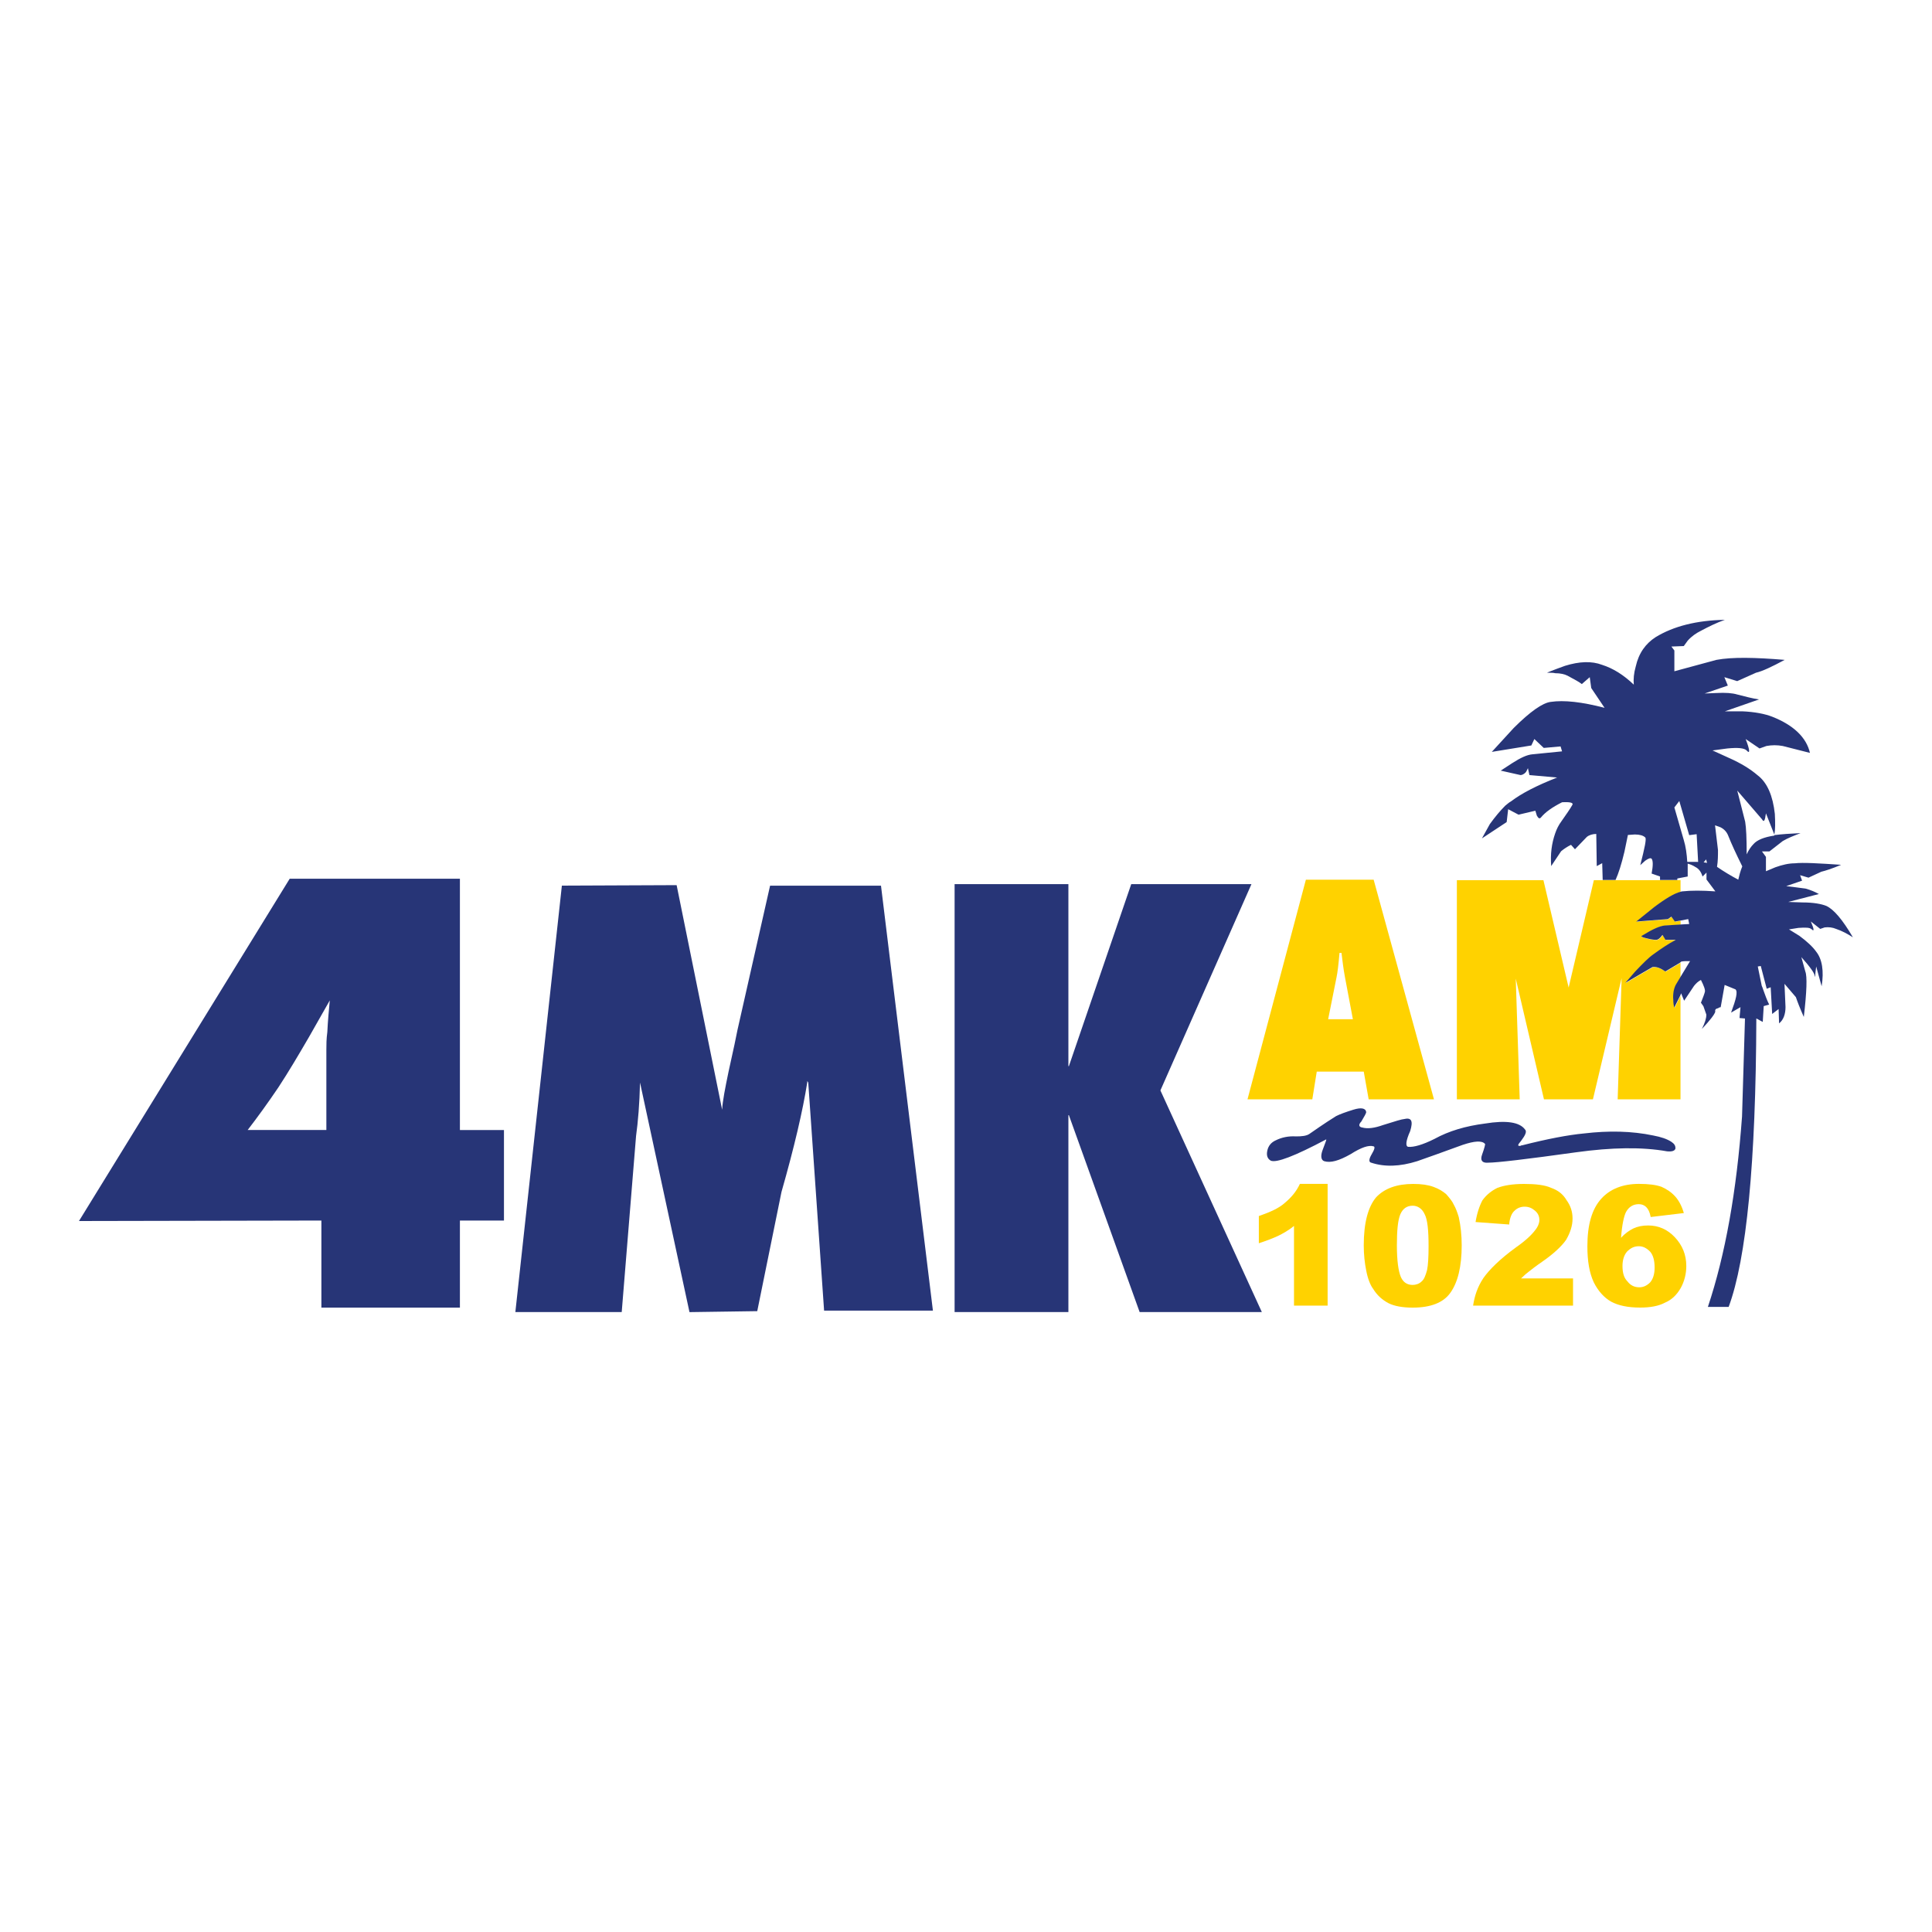 <?xml version="1.0" encoding="utf-8"?>
<!-- Generator: Adobe Illustrator 24.2.1, SVG Export Plug-In . SVG Version: 6.00 Build 0)  -->
<svg version="1.1" id="Layer_1" xmlns="http://www.w3.org/2000/svg" xmlns:xlink="http://www.w3.org/1999/xlink" x="0px" y="0px"
	 viewBox="0 0 400 400" style="enable-background:new 0 0 400 400;" xml:space="preserve">
<style type="text/css">
	.st0{fill:#FFD200;}
	.st1{fill:#273577;}
</style>
<g>
	<path class="st0" d="M347.29,182.23h-3.58h-9.22h-2.66h-1.84l-5.22,22.23l-5.22-22.23h-17.92v45.37h13.01l-0.82-24.99l5.84,24.99
		h10.14l5.94-25.09l-0.82,25.09h13.01V206.2l-1.23,2.46c-0.1-0.41-0.2-0.92-0.2-1.64c-0.1-1.23,0.1-2.25,0.51-3.07l0.92-1.54v-3.07
		l-3.07,1.84c-1.02-0.72-1.84-1.02-2.66-0.92l-5.63,3.28l2.05-2.36c1.64-1.74,2.87-2.97,3.79-3.58c1.54-1.13,3.07-2.15,4.61-2.97
		h-2.15l-0.61-1.02c-0.51,0.72-0.92,1.02-1.33,1.02c-0.51,0-1.13-0.1-1.95-0.31c-0.92-0.21-1.23-0.41-1.02-0.51
		c2.15-1.33,3.69-2.05,4.81-2.15l3.18-0.2v-0.82l-1.13,0.2l-0.72-1.02l-0.72,0.51l-6.56,0.51l3.69-2.97
		c2.46-1.84,4.2-2.87,5.43-3.18v-2.46H347.29z"/>
	<path class="st1" d="M378.12,187.56c-1.02-0.41-2.66-0.72-4.92-0.72l-2.97-0.1l6.35-1.64c-0.72-0.41-1.64-0.82-2.77-1.13
		l-3.99-0.51l3.28-1.13l-0.41-1.13l1.74,0.51l2.66-1.23c0.82-0.2,2.15-0.61,4.1-1.43c-4.61-0.31-7.89-0.51-9.63-0.31
		c-1.23,0-2.56,0.31-3.99,0.82l-1.95,0.82v-2.97l-0.82-1.13h1.54l2.76-2.15c1.02-0.61,2.36-1.13,3.69-1.64
		c-2.15,0.1-3.89,0.21-5.43,0.41c0,0,0,0,0,0.1c-2.15,0.31-3.58,0.92-4.3,1.74c-0.51,0.51-1.02,1.23-1.43,2.15
		c0-3.28-0.1-5.53-0.31-6.76l-1.64-6.45l5.12,5.94c0.41,0.72,0.61,0.31,0.82-1.23l1.74,4.4c0.2-1.02,0.2-2.46,0.1-4.3
		c-0.41-3.69-1.54-6.45-3.58-7.99c-1.43-1.23-3.38-2.46-5.94-3.59l-3.38-1.54l3.07-0.41c2.15-0.21,3.48-0.1,3.99,0.41
		c0.72,0.82,0.72,0-0.2-2.36l2.87,1.95l1.43-0.51c1.13-0.21,2.25-0.21,3.38,0l5.63,1.43c-0.72-3.18-3.38-5.74-7.78-7.48
		c-1.54-0.61-3.69-1.02-6.25-1.13h-3.58l7.07-2.46c-1.43-0.21-2.87-0.61-4.51-1.02c-1.02-0.31-2.46-0.41-4.3-0.31l-2.46,0.1
		l4.81-1.64l-0.72-1.74l2.66,0.82l3.89-1.74c1.33-0.31,3.28-1.23,5.94-2.66c-6.15-0.51-10.86-0.61-14.13,0l-8.71,2.36v-4.3
		l-0.61-0.82l2.56-0.1l0.82-1.13c0.82-0.92,1.74-1.54,2.76-2.05c1.54-0.82,3.18-1.64,4.92-2.25c-5.84,0.1-10.65,1.33-14.34,3.59
		c-2.05,1.33-3.48,3.28-4.1,6.04c-0.41,1.43-0.51,2.66-0.41,3.79c-2.15-2.05-4.3-3.38-6.56-4.1c-2.15-0.82-4.71-0.72-7.68,0.2
		c-2.56,0.92-3.79,1.43-3.69,1.43c0.72,0,1.33,0,1.64,0.1c1.13,0,1.95,0.21,2.56,0.51c1.54,0.82,2.46,1.33,2.97,1.74l1.64-1.43
		l0.31,2.25l2.76,4.1c-4.71-1.23-8.4-1.64-11.16-1.23c-1.64,0.2-4.2,1.95-7.68,5.43l-4.51,4.92l8.19-1.33l0.62-1.33l1.95,1.84
		l3.48-0.31l0.31,1.02l-6.14,0.61c-1.13,0.1-2.46,0.72-4.2,1.84l-2.36,1.54l4.1,0.92c0.31,0,0.72-0.21,1.02-0.51
		c0.2-0.21,0.31-0.51,0.51-0.92l0.31,1.43l5.74,0.51c-4.2,1.64-7.38,3.28-9.53,4.92c-0.41,0.2-0.82,0.61-1.23,0.92
		c-1.02,1.02-2.05,2.25-3.17,3.79l-1.64,2.97l5.12-3.38l0.31-2.66l2.15,1.13l3.48-0.82l0.31,1.02c0.31,0.51,0.51,0.72,0.82,0.41
		c0.92-1.13,2.36-2.15,4.4-3.18c1.64-0.1,2.36,0.1,2.15,0.51c-0.51,0.92-1.33,2.05-2.25,3.38c-0.61,0.82-1.02,1.64-1.33,2.56
		c-0.72,2.05-1.02,4.3-0.82,6.76l2.05-3.07c0.62-0.51,1.23-0.92,2.05-1.33l0.82,0.92l2.46-2.56c0.51-0.41,1.23-0.61,1.95-0.61
		l0.1,6.66l1.13-0.61l0.1,3.48h2.66c0.61-1.33,1.23-3.28,1.84-5.84l0.72-3.48l1.43-0.1c1.02,0,1.74,0.21,2.15,0.61
		c0.31,0.21-0.1,2.15-1.02,5.74l1.02-0.92c0.72-0.51,1.13-0.62,1.33-0.41c0.31,0.41,0.31,1.43,0,3.07l1.74,0.61v0.72h3.58v-0.31
		l2.15-0.41c0-0.92,0-1.84,0-2.66c0.41,0.1,1.02,0.31,1.64,0.72c0.61,0.31,1.13,0.92,1.43,1.95l0.82-0.82v1.43l1.84,2.46
		c-2.77-0.2-5.02-0.2-6.86,0c-0.2,0-0.31,0.1-0.41,0.1c-1.23,0.31-2.97,1.33-5.43,3.18l-3.69,2.97l6.56-0.51l0.72-0.51l0.72,1.02
		l1.13-0.2l1.64-0.31l0.2,1.02l-1.84,0.1l-3.18,0.2c-1.13,0.1-2.66,0.82-4.81,2.15c-0.2,0.1,0.1,0.31,1.02,0.51
		c0.82,0.21,1.43,0.31,1.95,0.31c0.41,0,0.82-0.31,1.33-1.02l0.61,1.02h2.15c-1.54,0.82-3.07,1.84-4.61,2.97
		c-0.92,0.62-2.15,1.84-3.79,3.58l-2.05,2.36l5.63-3.28c0.82-0.1,1.64,0.21,2.66,0.92l3.07-1.84l0.2-0.2c0.41-0.1,1.02-0.1,1.84-0.1
		l-2.05,3.38l-0.92,1.54c-0.41,0.82-0.61,1.84-0.51,3.07c0,0.72,0.1,1.23,0.2,1.64l1.23-2.46l0.2-0.51l0.62,1.54l2.05-3.07
		c0.41-0.51,0.82-0.92,1.43-1.23c0.62,1.23,0.92,2.05,0.82,2.46c-0.1,0.41-0.41,1.23-0.82,2.25l0.51,0.72l0.61,1.74
		c0,0.82-0.31,1.74-0.92,2.97c1.74-1.84,2.66-3.07,2.77-3.58c-0.1-0.41,0.1-0.62,0.61-0.72c0.1-0.1,0.31-0.2,0.51-0.2l0.82-4.61
		l2.25,0.92c0.51,0.51,0.1,2.05-0.92,4.81l1.95-1.13l-0.2,2.25l1.13,0.1l-0.61,20.28c-1.13,15.57-3.48,28.68-7.07,39.43h4.3
		c3.69-9.94,5.63-29.81,5.73-59.72l1.33,0.72l0.2-3.28l1.13-0.31c-0.51-1.02-0.82-1.95-1.23-3.07c-0.1-0.31-0.2-0.61-0.31-0.82
		l-0.82-4l0.62-0.1l1.23,4.71l0.82-0.31l0.31,5.53l1.33-1.02l0.1,2.97c0.92-0.72,1.33-1.95,1.33-3.38l-0.21-4.81l2.36,2.76
		c0.31,0.92,0.82,2.25,1.64,4.1c0.61-5.22,0.72-8.4,0.31-9.42l-0.82-2.97c1.84,2.05,2.76,3.38,2.76,3.89c0,0.31,0,0.31,0.1,0
		c0-0.31,0.1-0.92,0.21-1.95l1.13,4.1c0.51-3.17,0.1-5.63-1.13-7.17c-0.72-1.02-1.95-2.15-3.48-3.28l-2.15-1.33l1.95-0.31
		c1.54-0.1,2.35-0.1,2.77,0.31c0.51,0.51,0.51,0-0.2-1.64l1.95,1.54l0.92-0.31c0.82-0.1,1.64,0,2.36,0.31
		c1.23,0.41,2.36,1.02,3.48,1.74C381.5,190.42,379.66,188.27,378.12,187.56z M350.87,178.44h-1.54c-0.1-1.64-0.31-3.18-0.72-4.51
		l-1.95-6.76l1.02-1.33l2.05,7.07l1.54-0.2l0.31,5.74C351.39,178.44,351.18,178.44,350.87,178.44z M352.72,178.54l0.51-0.61
		l0.2,0.72C353.23,178.64,352.92,178.54,352.72,178.54z M359.89,182.13c-1.54-0.82-3.07-1.74-4.4-2.66c0.2-1.23,0.2-2.36,0.2-3.48
		l-0.61-5.12l1.13,0.41c0.82,0.41,1.33,1.02,1.64,1.84c0.61,1.54,1.54,3.58,2.87,6.25C360.3,180.39,360.09,181.31,359.89,182.13z"/>
	<path class="st0" d="M284.4,182.13h-14.03l-12.09,45.48h13.42l0.92-5.74h9.73l1.02,5.74h13.52L284.4,182.13z M277.33,197.29h0.41
		c0.2,1.64,0.41,3.38,0.72,5.02l1.64,8.71h-5.12l1.74-8.71C276.92,201.38,277.13,199.64,277.33,197.29z"/>
	<path class="st1" d="M327.93,234.67c-3.28,0.31-7.58,1.13-12.8,2.46c-0.1,0-0.2,0-0.31,0.1c-0.72,0.1-0.61-0.2,0.1-1.02
		c0.92-1.23,1.23-1.95,0.82-2.36c-1.13-1.54-3.89-1.95-8.3-1.23c-3.99,0.51-7.48,1.54-10.45,3.18c-2.46,1.23-4.3,1.74-5.43,1.64
		c-0.61-0.1-0.51-1.23,0.41-3.28c0.62-2.05,0.31-2.87-1.33-2.46c-0.31,0-1.74,0.41-4.3,1.23c-1.74,0.62-3.17,0.82-4.3,0.51
		c-0.72-0.1-0.82-0.61-0.2-1.23c0.61-1.02,1.02-1.74,1.02-1.95c-0.1-0.82-1.02-1.02-2.66-0.51c-1.64,0.51-2.77,0.92-3.58,1.33
		c-0.51,0.31-2.46,1.54-5.53,3.69c-0.61,0.41-1.54,0.51-2.77,0.51c-1.54-0.1-2.97,0.2-4.2,0.82c-0.92,0.41-1.54,1.13-1.74,2.15
		c-0.2,0.92,0,1.64,0.72,2.05c1.13,0.51,4.92-0.92,11.47-4.4c0.1,0.1-0.21,0.72-0.72,2.15c-0.51,1.33-0.31,2.15,0.31,2.36
		c1.33,0.41,3.07-0.1,5.43-1.43c2.25-1.43,3.79-1.95,4.81-1.64c0.31,0.1,0.2,0.61-0.41,1.64c-0.61,1.02-0.61,1.64-0.1,1.74
		c2.77,0.92,5.94,0.82,9.53-0.31c2.05-0.72,5.22-1.84,9.42-3.38c2.46-0.82,3.99-0.92,4.61-0.2c0.1,0-0.1,0.82-0.61,2.25
		c-0.41,1.13,0,1.74,1.23,1.64c1.84,0,7.99-0.72,18.23-2.15c7.38-1.02,13.62-1.13,18.85-0.2c1.02,0.1,1.64-0.1,1.74-0.62
		c0-0.51-0.21-0.92-0.82-1.33c-0.92-0.61-2.15-1.02-3.79-1.33C337.86,234.16,333.05,234.06,327.93,234.67z"/>
	<path class="st1" d="M221.2,183.05h-23.56v88.6h23.56v-40.77h0.1l14.65,40.77h25.3l-21-45.89l18.85-42.71h-24.89l-12.91,37.69h-0.1
		V183.05z"/>
	<path class="st1" d="M159.44,183.36l-6.76,29.91c-0.2,1.13-0.82,3.99-1.84,8.6c-0.72,3.48-1.23,6.04-1.33,7.89l-9.42-46.5
		l-23.76,0.1l-9.63,88.29h22.02l2.97-36.46c0.41-2.97,0.72-6.66,0.82-11.06l10.24,47.53l14.03-0.2l5.02-24.69
		c2.66-9.32,4.4-16.8,5.33-22.64c0-0.1,0-0.2,0-0.31l0.21,0.31l3.28,47.22h22.53l-10.75-87.98H159.44z"/>
	<path class="st1" d="M95.22,252.7h9.12v-18.74h-9.12v-52.03H59.98L16.35,252.8l50.19-0.1v18.03h28.68V252.7z M68.28,207.12
		c-0.2,2.15-0.41,4.3-0.51,6.55c-0.2,1.43-0.2,2.66-0.2,3.69v16.59H51.28c2.05-2.66,4.2-5.63,6.35-8.81
		c2.15-3.28,4.2-6.76,6.35-10.45L68.28,207.12z"/>
	<path class="st0" d="M331.52,248.19c-1.95,2.15-2.87,5.43-2.87,9.83c0,3.07,0.41,5.53,1.33,7.48c0.92,1.84,2.15,3.17,3.58,3.99
		c1.54,0.82,3.48,1.23,6.04,1.23c2.05,0,3.79-0.31,5.12-1.02c1.43-0.61,2.46-1.64,3.28-3.07c0.72-1.33,1.13-2.87,1.13-4.51
		c0-2.36-0.82-4.3-2.35-5.94c-1.54-1.64-3.38-2.46-5.53-2.46c-1.23,0-2.15,0.2-3.07,0.61c-0.82,0.41-1.74,1.02-2.56,1.95
		c0.2-2.77,0.61-4.51,1.02-5.33c0.61-1.13,1.54-1.64,2.66-1.64c0.61,0,1.13,0.2,1.54,0.61c0.41,0.41,0.72,1.02,0.92,2.05l6.86-0.82
		c-0.41-1.43-1.02-2.56-1.74-3.38c-0.82-0.92-1.74-1.54-2.87-2.05c-1.13-0.41-2.66-0.61-4.71-0.61
		C336.02,245.12,333.36,246.14,331.52,248.19z M335.92,262.12c0-1.23,0.31-2.25,0.92-2.97c0.72-0.72,1.43-1.13,2.46-1.13
		c0.92,0,1.64,0.41,2.35,1.13c0.62,0.72,0.92,1.84,0.92,3.28c0,1.33-0.31,2.36-0.92,3.07c-0.61,0.61-1.33,1.02-2.25,1.02
		c-1.02,0-1.84-0.41-2.46-1.23C336.23,264.58,335.92,263.55,335.92,262.12z"/>
	<path class="st0" d="M306.93,248.5c-0.61,1.13-1.13,2.66-1.43,4.51l6.96,0.51c0.1-1.33,0.51-2.36,1.13-2.87
		c0.51-0.51,1.23-0.82,2.05-0.82c0.92,0,1.54,0.31,2.15,0.82c0.61,0.51,0.92,1.13,0.92,1.95c0,0.62-0.31,1.43-0.92,2.15
		c-0.61,0.82-1.84,2.05-3.89,3.48c-3.38,2.46-5.53,4.61-6.76,6.35c-1.23,1.84-1.84,3.69-2.15,5.73h20.69v-5.63h-10.76
		c0.61-0.61,1.23-1.13,1.64-1.43c0.51-0.41,1.43-1.13,2.77-2.05c2.36-1.64,3.99-3.18,4.92-4.51c0.82-1.43,1.33-2.87,1.33-4.4
		c0-1.43-0.41-2.66-1.23-3.79c-0.72-1.23-1.74-2.05-3.18-2.56c-1.33-0.61-3.28-0.82-5.63-0.82c-2.36,0-4.2,0.31-5.53,0.82
		C308.78,246.55,307.75,247.37,306.93,248.5z"/>
	<path class="st0" d="M296.79,245.73c-1.13-0.41-2.46-0.61-4.2-0.61c-3.38,0-5.94,0.92-7.68,2.77c-1.64,1.95-2.56,5.22-2.56,9.94
		c0,1.95,0.2,3.69,0.51,5.22c0.31,1.64,0.82,2.97,1.43,3.79c0.82,1.33,1.84,2.25,3.18,2.97c1.23,0.62,2.97,0.92,5.02,0.92
		c3.69,0,6.35-1.02,7.79-3.07c1.54-2.15,2.35-5.43,2.35-9.83c0-2.05-0.2-3.99-0.61-5.84c-0.31-1.02-0.61-1.84-1.02-2.56
		c-0.31-0.72-0.92-1.43-1.54-2.15C298.74,246.65,297.92,246.14,296.79,245.73z M292.49,249.63c1.02,0,1.95,0.61,2.46,1.74
		c0.61,1.13,0.82,3.38,0.82,6.66c0,2.25-0.1,3.89-0.31,4.92c-0.31,1.13-0.62,1.95-1.13,2.36c-0.51,0.51-1.23,0.72-1.84,0.72
		c-1.13,0-1.95-0.51-2.46-1.64c-0.51-1.23-0.82-3.38-0.82-6.55c0-3.07,0.2-5.23,0.72-6.45
		C290.44,250.24,291.26,249.63,292.49,249.63z"/>
	<path class="st0" d="M264.63,255.87c1.02-0.51,2.15-1.13,3.28-2.05v16.49h6.96v-25.2h-5.74c-0.72,1.54-1.74,2.77-3.07,3.89
		c-1.23,1.13-3.07,1.95-5.43,2.77v5.63C262.17,256.9,263.5,256.39,264.63,255.87z"/>
</g>
</svg>
